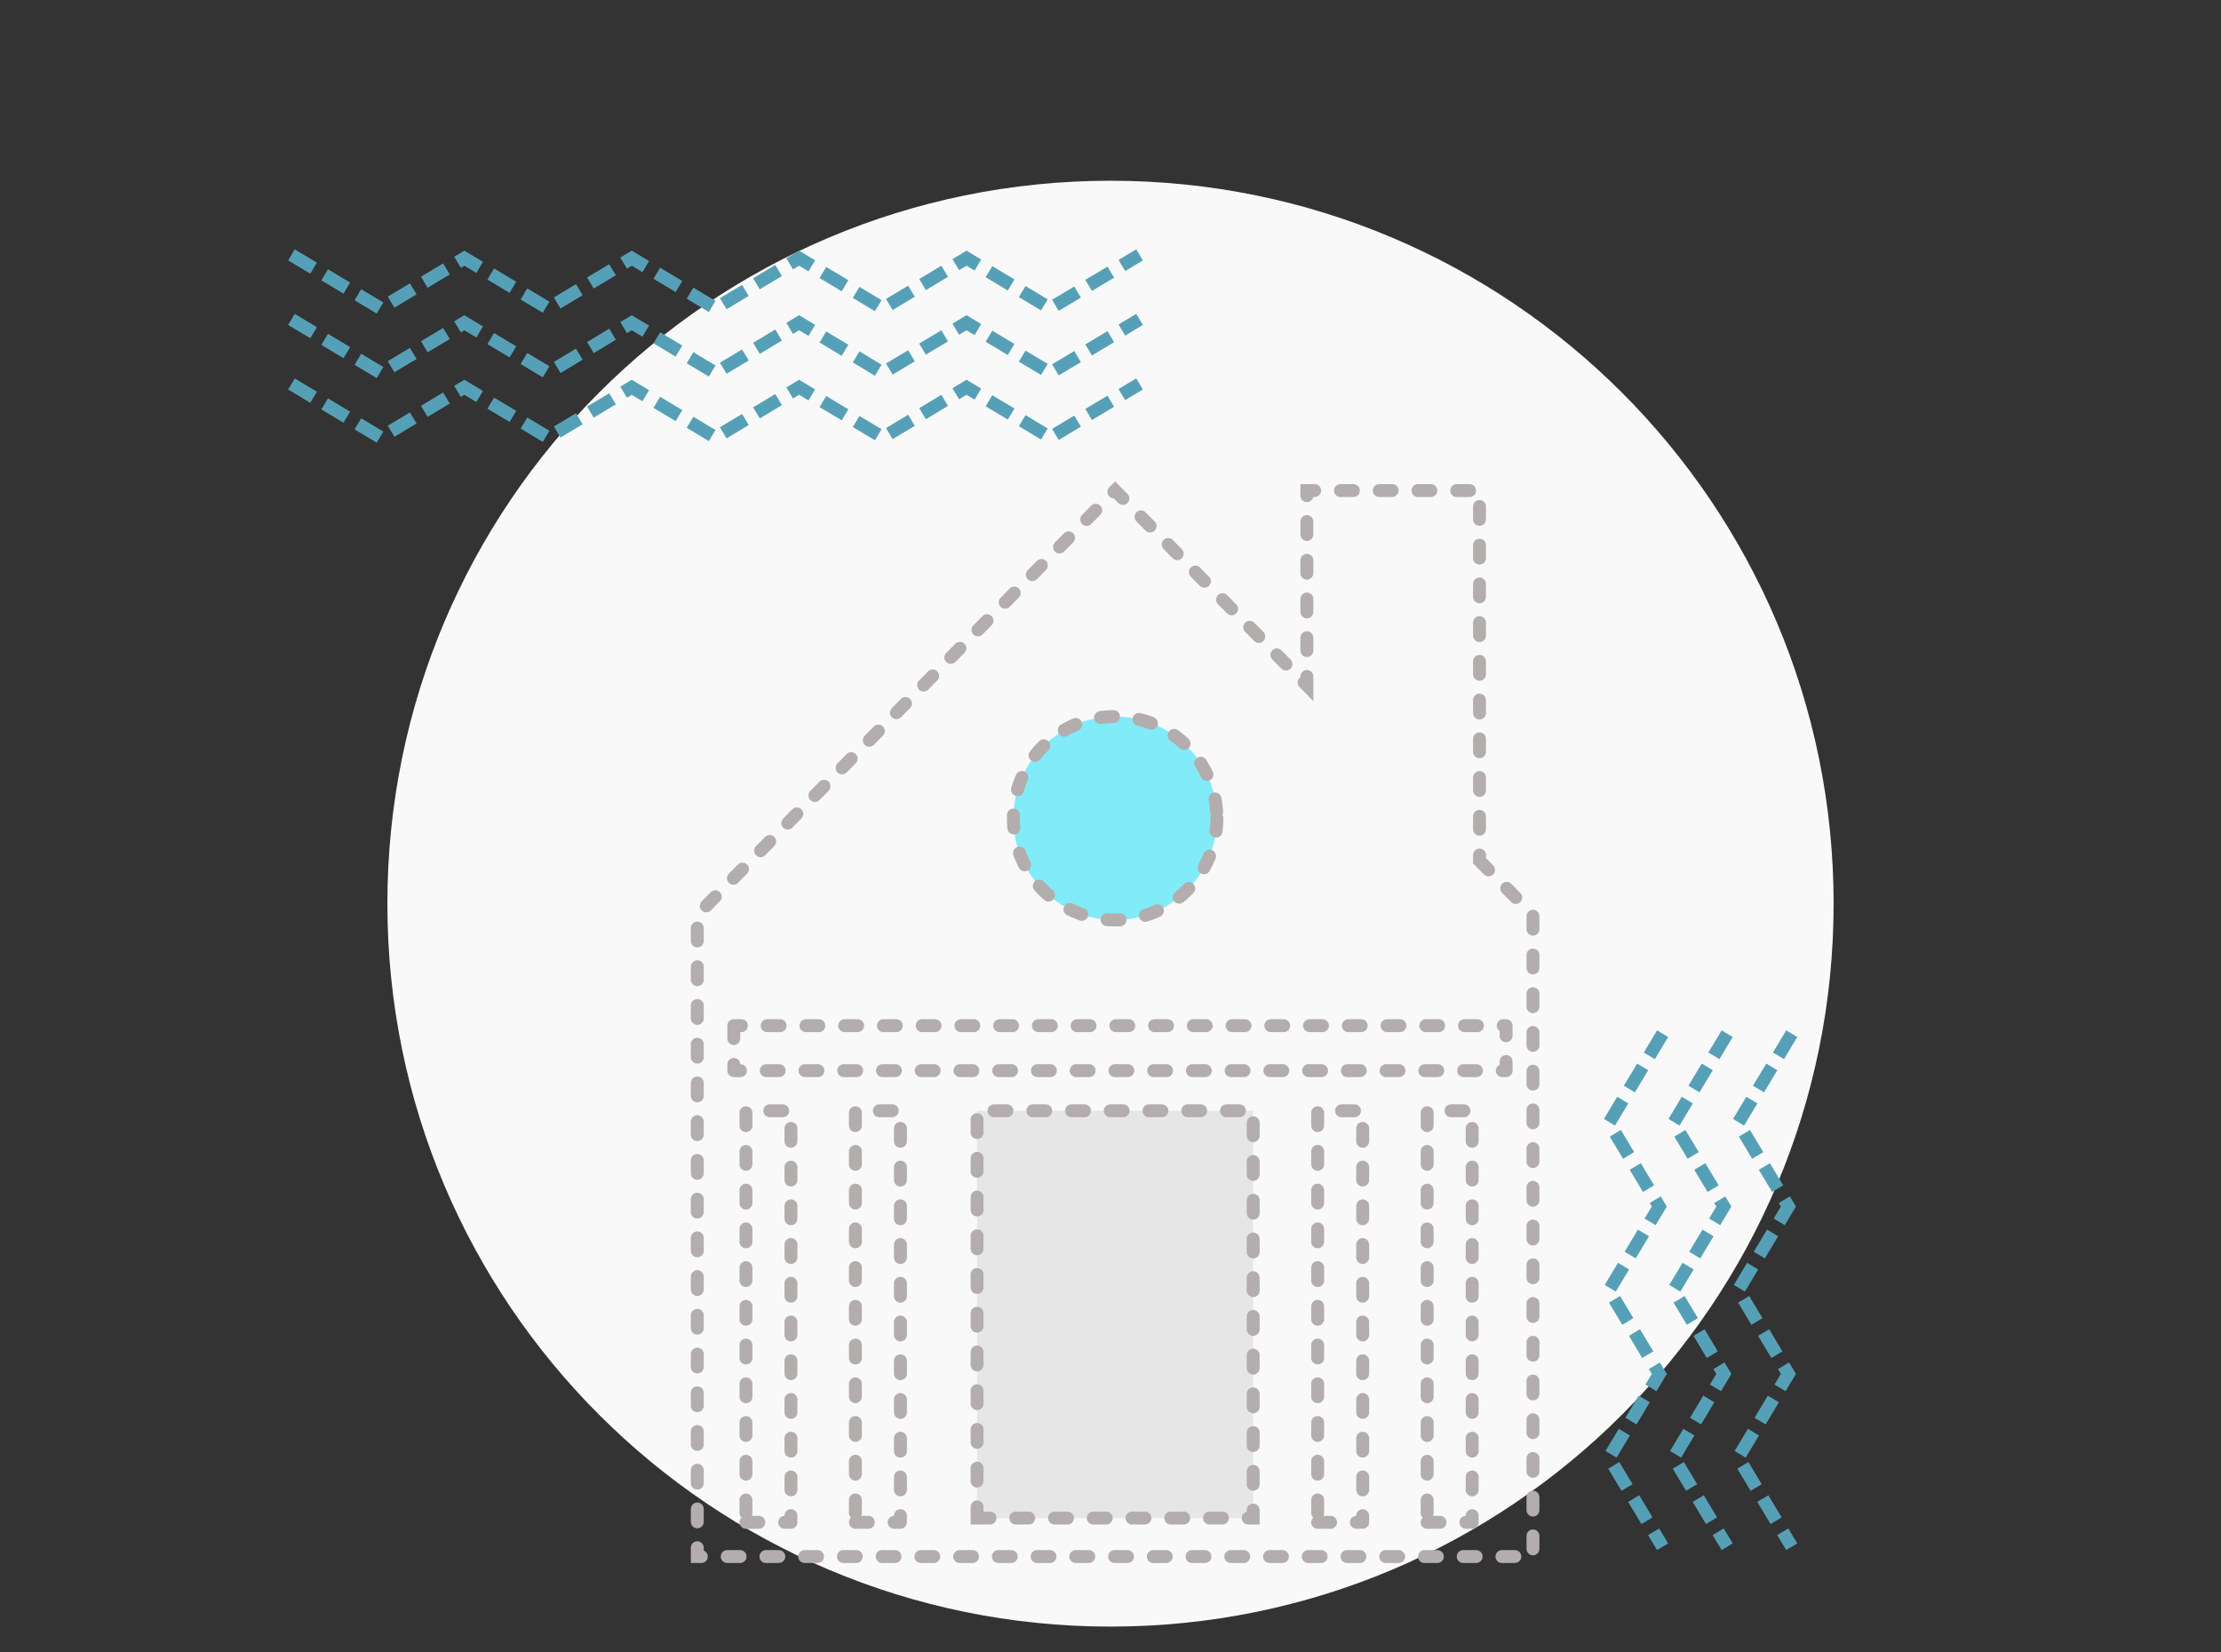 <svg xmlns="http://www.w3.org/2000/svg" width="172" height="128" viewBox="0 0 172 128">
    <rect x="0" y="0" width="172" height="128" fill="#333333" stroke="none"/>
    <g fill="none" fill-rule="evenodd">
        <path fill="#F9F9F9" d="M142 70c0 30.928-25.072 56-56 56s-56-25.072-56-56 25.072-56 56-56 56 25.072 56 56"/>
        <g stroke="#B3ADAD" stroke-dasharray="1,2" stroke-linecap="round">
            <path d="M114.577 66.672l4.14 4.207v49.695H54V70.879L86.358 38l14.85 15.088V38h13.369v28.672z"/>
            <path fill="#E6E6E6" d="M75.667 117.592H97.05V86.043H75.667v31.549z"/>
            <path stroke-linejoin="round" d="M57.768 117.922h3.485V86.043h-3.485v31.879zM66.246 117.922h3.486V86.043h-3.486v31.879zM102.043 117.922h3.486V86.043h-3.486v31.879zM110.522 117.922h3.485V86.043h-3.485v31.879zM56.826 79.45v3.484h59.81V79.45h-59.81z"/>
            <path fill="#81EBF7" d="M94.236 63.385a7.878 7.878 0 1 1-15.757 0 7.878 7.878 0 0 1 7.879-7.88 7.878 7.878 0 0 1 7.878 7.88"/>
        </g>
        <path stroke="#56A0B7" stroke-dasharray="1,2" stroke-linecap="square" d="M23 30l6.482 3.89 6.48-3.89 6.482 3.89L48.926 30l6.48 3.89 6.48-3.89 6.484 3.89L74.85 30l6.486 3.89L87.823 30"/>
        <g stroke="#56A0B7" stroke-dasharray="1,2" stroke-linecap="square">
            <path d="M128.5 80.5l-3.89 6.482 3.89 6.48-3.89 6.482 3.89 6.482-3.89 6.48 3.89 6.48M133.5 80.5l-3.89 6.482 3.89 6.48-3.89 6.482 3.89 6.482-3.89 6.48 3.89 6.48M138.5 80.5l-3.89 6.482 3.89 6.48-3.89 6.482 3.89 6.482-3.89 6.48 3.89 6.48"/>
        </g>
        <path stroke="#56A0B7" stroke-dasharray="1,2" stroke-linecap="square" d="M23 25l6.482 3.89 6.48-3.89 6.482 3.89L48.926 25l6.48 3.89 6.48-3.89 6.484 3.89L74.85 25l6.486 3.89L87.823 25M23 20l6.482 3.89 6.48-3.89 6.482 3.89L48.926 20l6.48 3.89 6.48-3.89 6.484 3.89L74.85 20l6.486 3.89L87.823 20"/>
    </g>
</svg>
